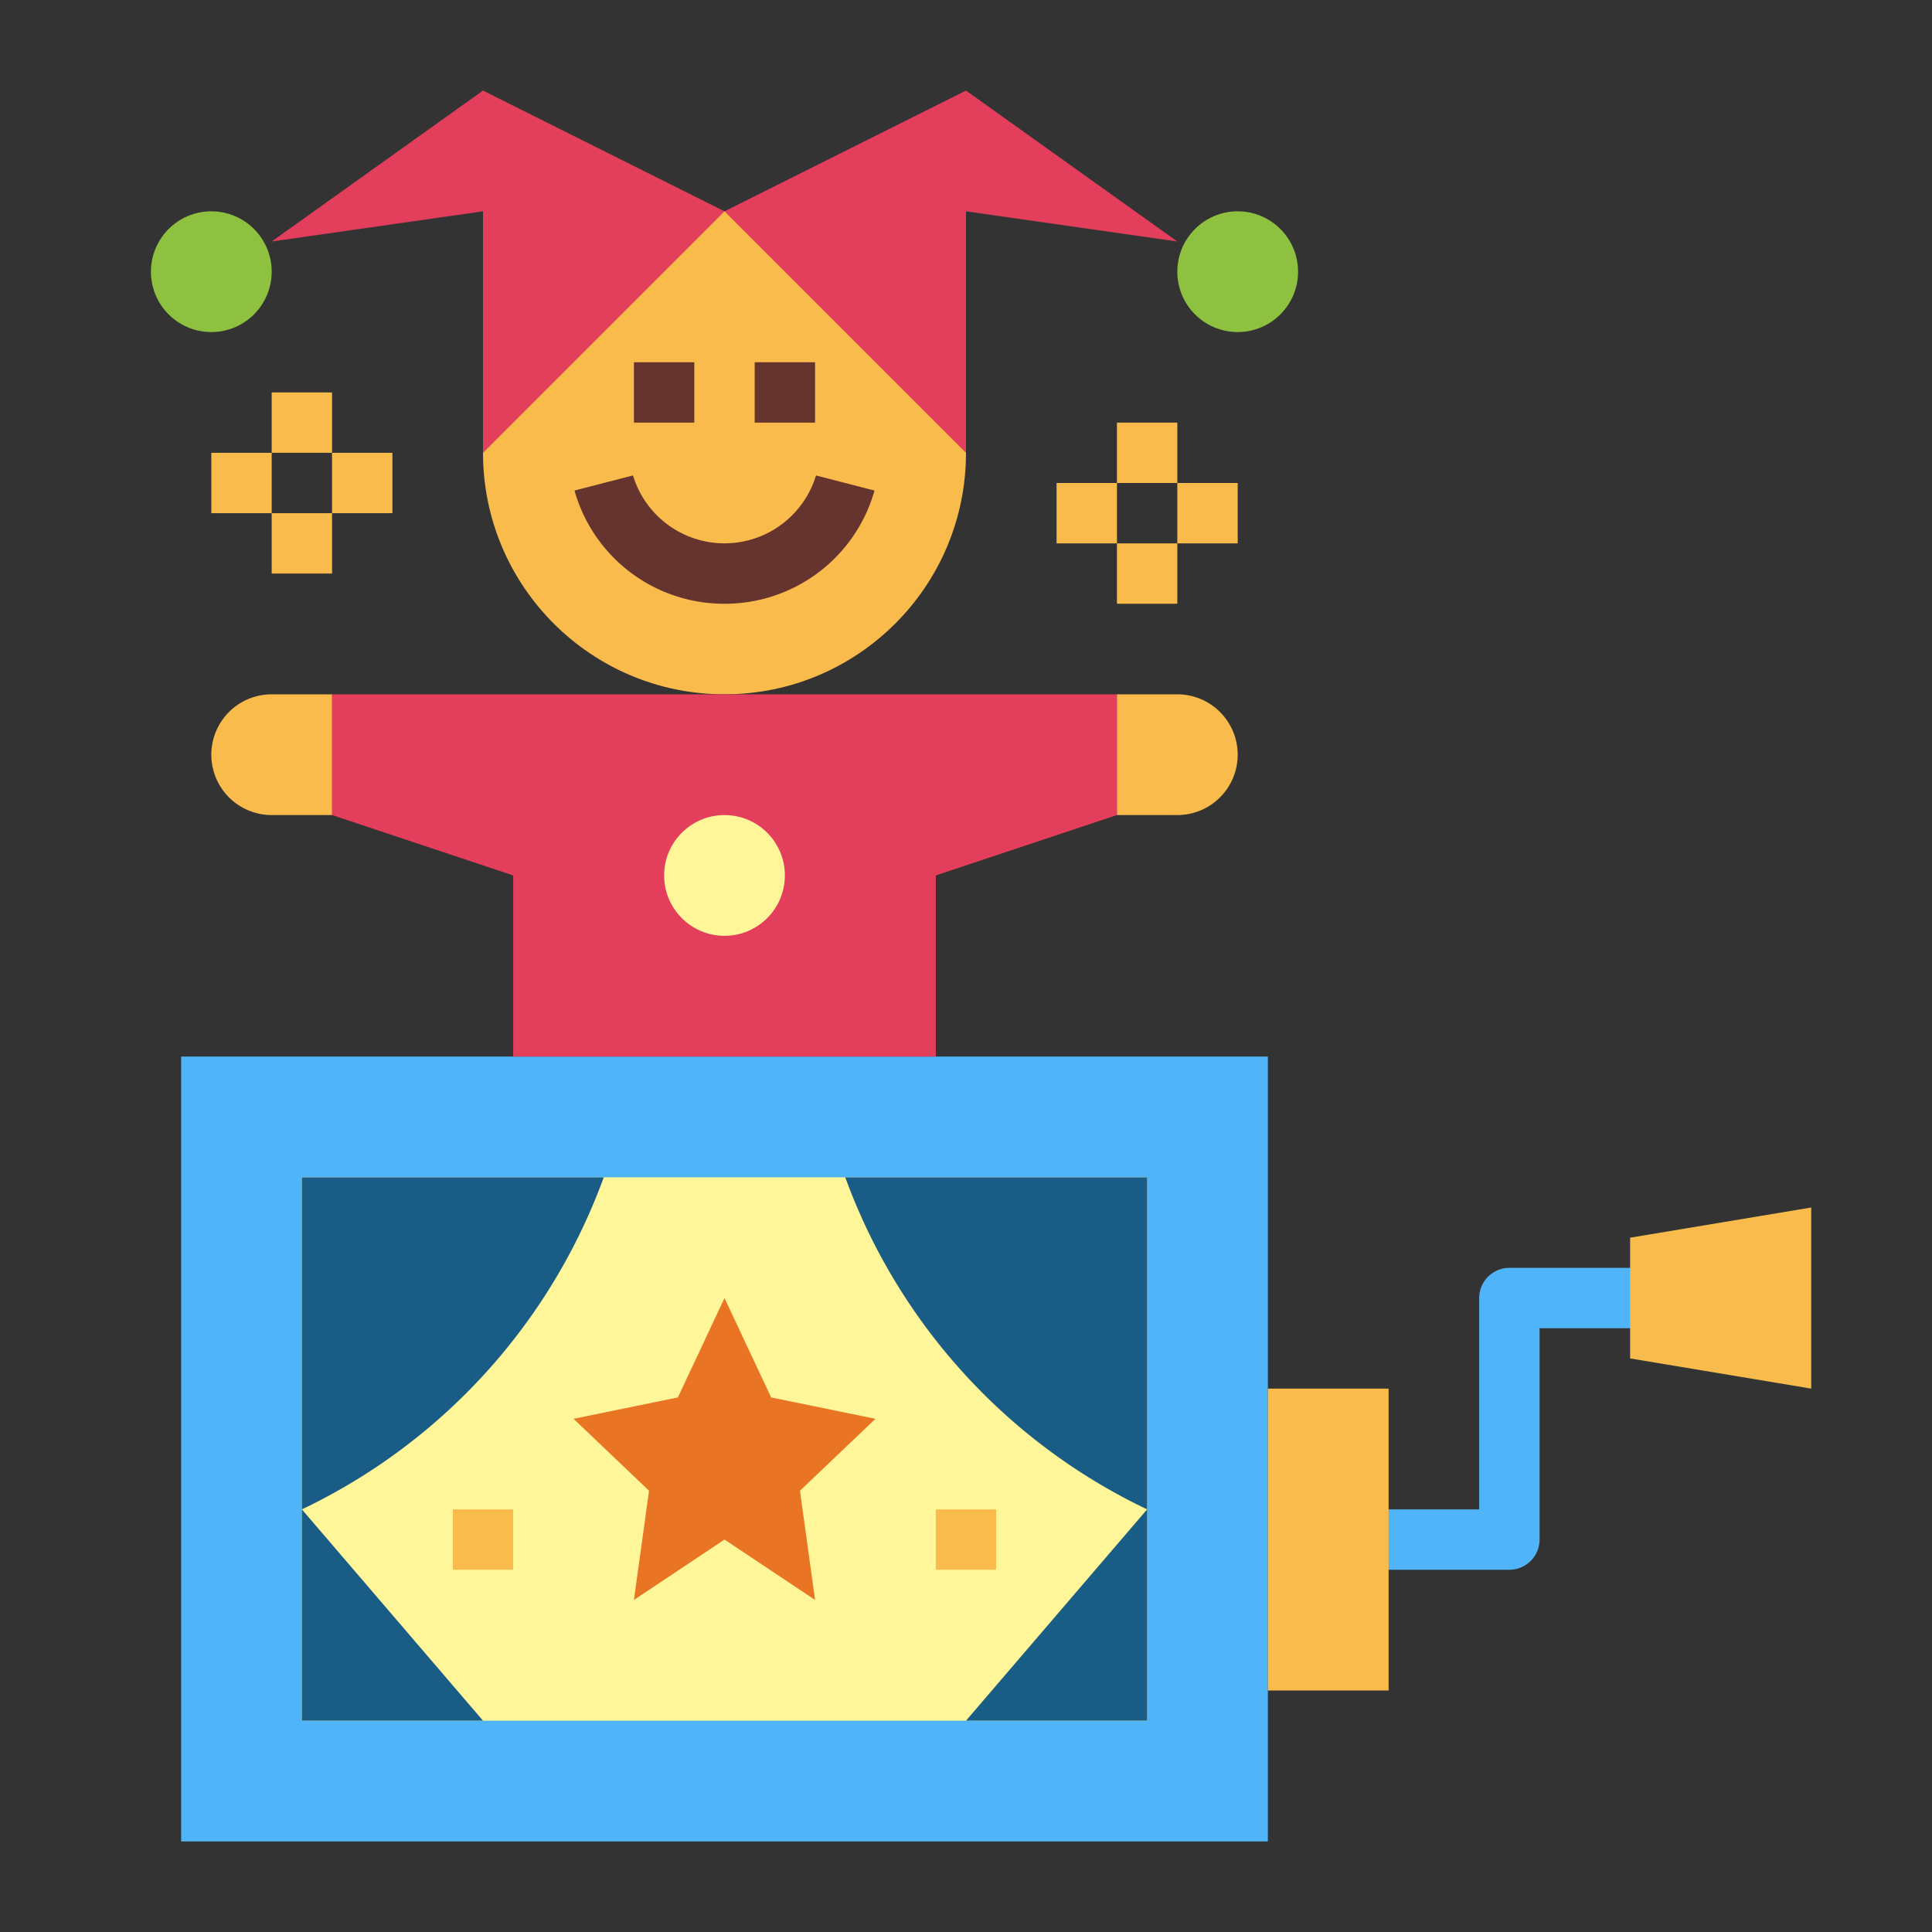 <svg height="512" viewBox="0 0 64 64" width="512" xmlns="http://www.w3.org/2000/svg"><rect x="0" y="0" width="64" height="64" fill="#333333" stroke="none"/><g id="flat"><path d="m50 52h-4a1 1 0 0 1 0-2h3v-7a1 1 0 0 1 1-1h4a1 1 0 0 1 0 2h-3v7a1 1 0 0 1 -1 1z" fill="#50b4f8"/><circle cx="24" cy="15" fill="#f9bb4b" r="8"/><path d="m6 35h36v26h-36z" fill="#50b4f8"/><path d="m10 39h28v18h-28z" fill="#fff69a"/><path d="m11 23v4l6 2v6h14v-6l6-2v-4z" fill="#e33e5c"/><path d="m9 23h2a0 0 0 0 1 0 0v4a0 0 0 0 1 0 0h-2a2 2 0 0 1 -2-2 2 2 0 0 1 2-2z" fill="#f9bb4b"/><path d="m39 23h2a0 0 0 0 1 0 0v4a0 0 0 0 1 0 0h-2a2 2 0 0 1 -2-2 2 2 0 0 1 2-2z" fill="#f9bb4b" transform="matrix(-1 0 0 -1 78 50)"/><path d="m21 12h2v2h-2z" fill="#66342e"/><path d="m25 12h2v2h-2z" fill="#66342e"/><circle cx="7" cy="9" fill="#8ec13f" r="2"/><path d="m32 15-8-8 8-4 7 5-7-1z" fill="#e33e5c"/><circle cx="41" cy="9" fill="#8ec13f" r="2"/><path d="m16 15 8-8-8-4-7 5 7-1z" fill="#e33e5c"/><path d="m24 20a5.148 5.148 0 0 1 -4.969-3.75l1.938-.5a3.167 3.167 0 0 0 6.062 0l1.938.5a5.148 5.148 0 0 1 -4.969 3.75z" fill="#66342e"/><circle cx="24" cy="29" fill="#fff69a" r="2"/><path d="m20 39a19.631 19.631 0 0 1 -10 11v-11z" fill="#195c85"/><path d="m10 50 6 7h-6z" fill="#195c85"/><path d="m28 39a19.631 19.631 0 0 0 10 11v-11z" fill="#195c85"/><path d="m38 50-6 7h6z" fill="#195c85"/><path d="m24 43 1.545 3.292 3.455.708-2.5 2.382.5 3.618-3-2-3 2 .5-3.618-2.5-2.382 3.455-.708z" fill="#e97424"/><g fill="#f9bb4b"><path d="m60 46-6-1v-4l6-1z"/><path d="m42 46h4v10h-4z"/><path d="m37 14h2v2h-2z"/><path d="m37 18h2v2h-2z"/><path d="m35 16h2v2h-2z"/><path d="m39 16h2v2h-2z"/><path d="m9 13h2v2h-2z"/><path d="m9 17h2v2h-2z"/><path d="m7 15h2v2h-2z"/><path d="m11 15h2v2h-2z"/><path d="m15 50h2v2h-2z"/><path d="m31 50h2v2h-2z"/></g></g></svg>